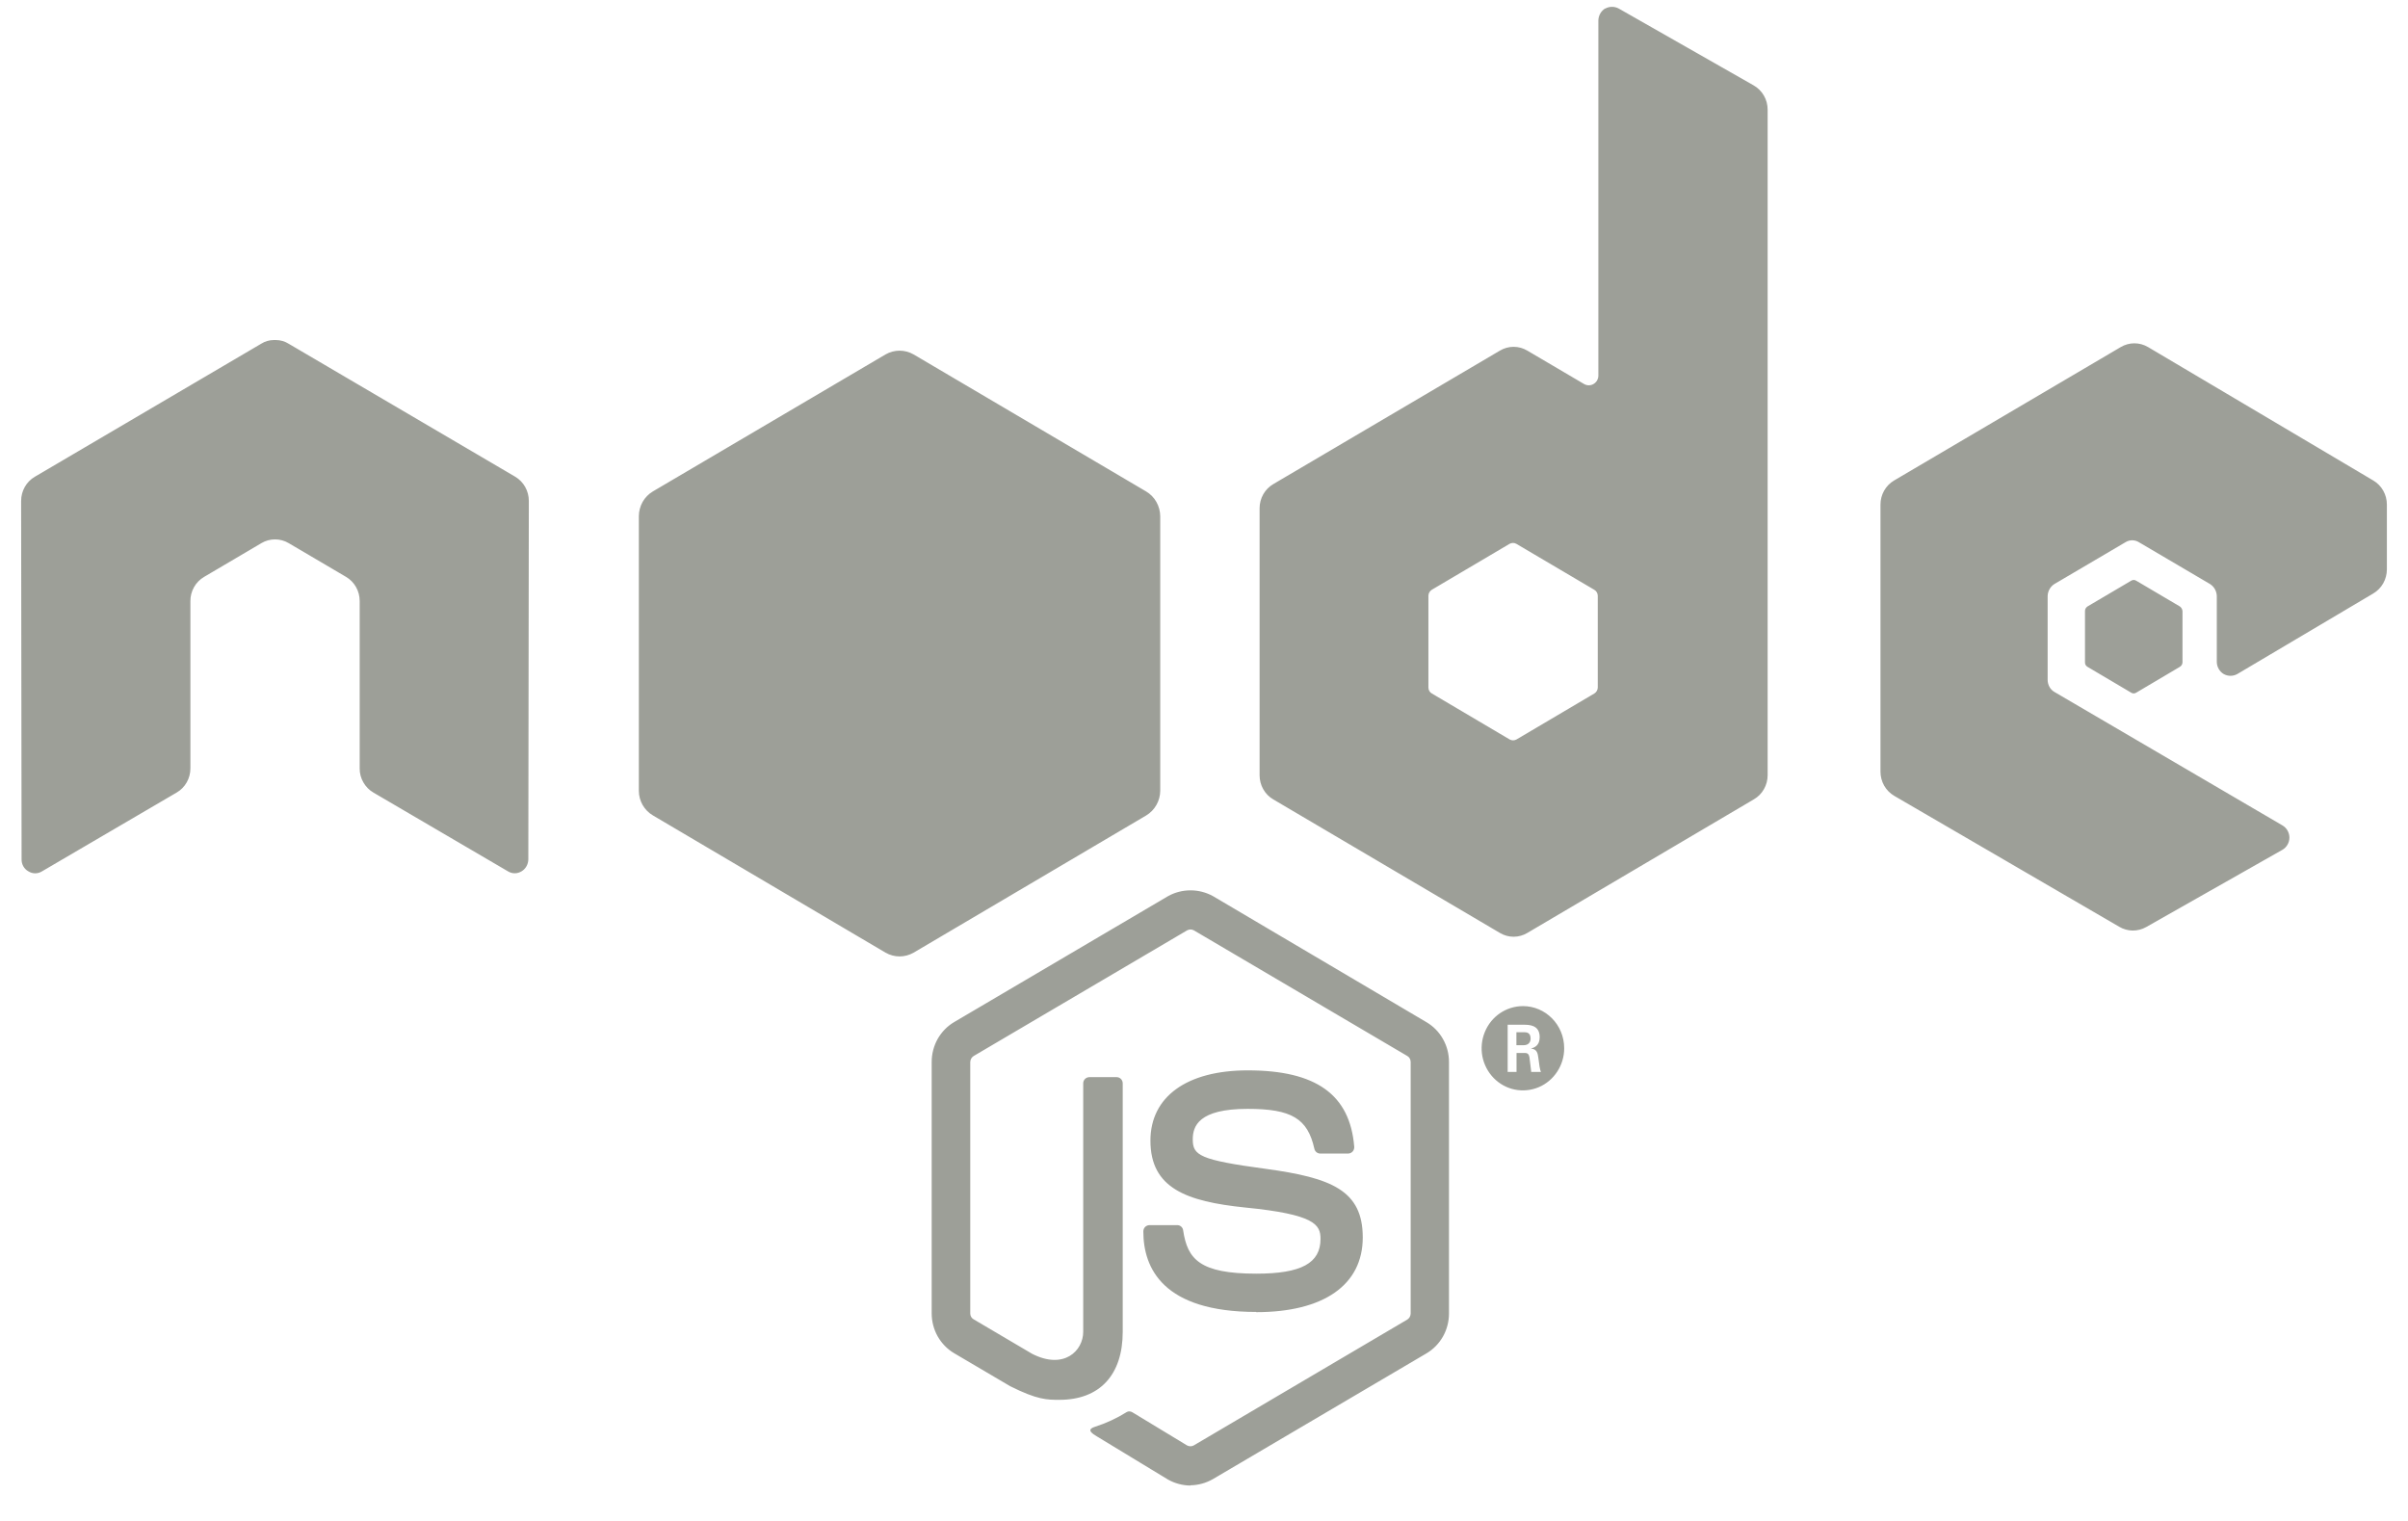 <svg width="57" height="36" viewBox="0 0 57 36" fill="none" xmlns="http://www.w3.org/2000/svg">
<path fill-rule="evenodd" clip-rule="evenodd" d="M12.196 11.284C12.294 11.342 12.375 11.425 12.432 11.526C12.488 11.626 12.518 11.74 12.518 11.855L12.506 20.337C12.506 20.454 12.445 20.565 12.347 20.623C12.298 20.653 12.242 20.67 12.184 20.67C12.127 20.67 12.071 20.653 12.022 20.623L8.838 18.759C8.74 18.702 8.658 18.619 8.601 18.518C8.543 18.418 8.513 18.304 8.514 18.188V14.225C8.514 14.108 8.484 13.994 8.427 13.894C8.37 13.794 8.288 13.71 8.189 13.653L6.834 12.856C6.735 12.797 6.624 12.767 6.51 12.767C6.397 12.767 6.285 12.797 6.187 12.856L4.829 13.656C4.731 13.714 4.649 13.797 4.593 13.897C4.536 13.998 4.506 14.112 4.507 14.227V18.188C4.507 18.304 4.477 18.418 4.42 18.518C4.363 18.619 4.281 18.702 4.182 18.759L0.993 20.625C0.945 20.655 0.889 20.671 0.833 20.671C0.777 20.671 0.722 20.655 0.674 20.625C0.623 20.598 0.581 20.556 0.553 20.506C0.524 20.456 0.51 20.398 0.511 20.34L0.5 11.858C0.5 11.621 0.623 11.401 0.825 11.284L6.184 8.135C6.272 8.079 6.374 8.049 6.478 8.049H6.534C6.639 8.049 6.742 8.079 6.831 8.135L12.196 11.284ZM37.737 16.416C37.762 16.402 37.783 16.381 37.797 16.356C37.812 16.331 37.82 16.302 37.821 16.273V14.102C37.821 14.044 37.788 13.987 37.737 13.959L35.895 12.873C35.87 12.859 35.842 12.851 35.814 12.851C35.785 12.851 35.757 12.859 35.732 12.873L33.893 13.959C33.869 13.974 33.848 13.995 33.834 14.02C33.82 14.044 33.812 14.073 33.812 14.102V16.273C33.812 16.331 33.842 16.388 33.896 16.416L35.735 17.502C35.786 17.531 35.847 17.531 35.898 17.502L37.737 16.416ZM37.995 0.205C38.044 0.177 38.099 0.162 38.155 0.162C38.212 0.161 38.267 0.175 38.317 0.202L41.509 2.02C41.61 2.077 41.694 2.16 41.753 2.262C41.812 2.363 41.842 2.479 41.842 2.597V18.348C41.842 18.464 41.812 18.578 41.755 18.678C41.698 18.779 41.616 18.862 41.517 18.919L36.152 22.083C36.054 22.141 35.943 22.172 35.829 22.172C35.715 22.172 35.604 22.141 35.506 22.083L30.141 18.922C30.042 18.865 29.96 18.782 29.903 18.681C29.846 18.581 29.816 18.467 29.816 18.351V12.03C29.816 11.914 29.846 11.8 29.903 11.699C29.96 11.599 30.042 11.516 30.141 11.458L35.506 8.298C35.604 8.24 35.715 8.209 35.829 8.209C35.943 8.209 36.054 8.24 36.152 8.298L37.496 9.089C37.531 9.109 37.57 9.12 37.609 9.12C37.649 9.119 37.688 9.109 37.722 9.088C37.756 9.068 37.785 9.039 37.805 9.004C37.824 8.969 37.835 8.93 37.835 8.889V0.485C37.836 0.428 37.851 0.372 37.879 0.322C37.907 0.272 37.947 0.23 37.995 0.2M56.5 13.476C56.5 13.591 56.471 13.705 56.414 13.806C56.358 13.906 56.276 13.989 56.178 14.047L52.961 15.953C52.911 15.981 52.855 15.996 52.798 15.996C52.742 15.996 52.686 15.981 52.636 15.953C52.587 15.924 52.547 15.882 52.519 15.832C52.49 15.782 52.475 15.725 52.474 15.668V14.11C52.473 14.053 52.457 13.996 52.43 13.947C52.402 13.896 52.362 13.855 52.314 13.824L50.634 12.836C50.585 12.805 50.529 12.788 50.472 12.788C50.414 12.788 50.358 12.805 50.309 12.836L48.629 13.824C48.581 13.855 48.541 13.896 48.514 13.947C48.486 13.996 48.471 14.053 48.47 14.11V16.093C48.47 16.208 48.531 16.322 48.632 16.379L54.028 19.537C54.078 19.566 54.119 19.608 54.148 19.658C54.177 19.709 54.193 19.767 54.193 19.825C54.193 19.884 54.177 19.942 54.148 19.992C54.119 20.043 54.078 20.085 54.028 20.114L50.802 21.943C50.705 21.998 50.595 22.026 50.483 22.026C50.372 22.024 50.263 21.994 50.166 21.937L44.838 18.837C44.739 18.779 44.657 18.696 44.6 18.596C44.543 18.495 44.513 18.381 44.513 18.265V11.944C44.513 11.828 44.542 11.714 44.599 11.614C44.655 11.514 44.737 11.431 44.835 11.373L50.2 8.215C50.298 8.157 50.41 8.126 50.523 8.126C50.637 8.126 50.749 8.157 50.847 8.215L56.178 11.373C56.276 11.431 56.358 11.514 56.414 11.614C56.471 11.714 56.5 11.828 56.5 11.944V13.476ZM28.178 35.162C27.992 35.16 27.809 35.111 27.646 35.019L25.96 33.996C25.708 33.853 25.832 33.802 25.913 33.773C26.181 33.688 26.438 33.569 26.677 33.419C26.718 33.4 26.76 33.403 26.803 33.427L28.1 34.213C28.147 34.239 28.212 34.239 28.256 34.213L33.313 31.233C33.337 31.218 33.356 31.197 33.37 31.173C33.383 31.148 33.391 31.121 33.392 31.093V25.137C33.392 25.08 33.364 25.023 33.313 24.995L28.259 22.02C28.235 22.007 28.208 22 28.181 22C28.154 22 28.127 22.007 28.102 22.02L23.048 24.995C23.024 25.01 23.004 25.03 22.99 25.055C22.976 25.08 22.968 25.109 22.967 25.137V31.09C22.967 31.147 22.998 31.201 23.046 31.227L24.432 32.044C25.182 32.427 25.641 31.976 25.641 31.521V25.643C25.641 25.558 25.708 25.495 25.79 25.495H26.431C26.509 25.495 26.576 25.558 26.576 25.643V31.524C26.576 32.547 26.028 33.133 25.078 33.133C24.784 33.133 24.555 33.133 23.911 32.81L22.586 32.03C22.424 31.934 22.29 31.797 22.196 31.631C22.103 31.466 22.054 31.278 22.054 31.087V25.135C22.054 24.944 22.103 24.756 22.196 24.59C22.29 24.425 22.424 24.287 22.586 24.192L27.649 21.211C27.812 21.121 27.995 21.074 28.181 21.074C28.366 21.074 28.549 21.121 28.713 21.211L33.767 24.195C33.928 24.29 34.063 24.427 34.156 24.592C34.25 24.757 34.299 24.944 34.299 25.135V31.09C34.299 31.281 34.25 31.469 34.157 31.634C34.063 31.8 33.929 31.937 33.767 32.033L28.71 35.01C28.547 35.103 28.364 35.154 28.178 35.156M29.74 31.053C27.528 31.053 27.064 30.015 27.064 29.147C27.064 29.061 27.131 28.998 27.212 28.998H27.864C27.899 28.997 27.933 29.009 27.96 29.033C27.986 29.056 28.003 29.088 28.007 29.124C28.108 29.804 28.399 30.147 29.738 30.147C30.804 30.147 31.258 29.898 31.258 29.324C31.258 28.989 31.129 28.744 29.472 28.581C28.088 28.438 27.232 28.127 27.232 26.998C27.232 25.958 28.094 25.335 29.536 25.335C31.154 25.335 31.955 25.909 32.056 27.141C32.058 27.161 32.056 27.182 32.049 27.202C32.043 27.222 32.032 27.24 32.019 27.255C32.005 27.27 31.988 27.283 31.97 27.291C31.951 27.299 31.931 27.304 31.91 27.304H31.252C31.22 27.304 31.188 27.293 31.162 27.272C31.137 27.251 31.119 27.222 31.112 27.189C30.953 26.475 30.572 26.246 29.533 26.246C28.368 26.246 28.234 26.658 28.234 26.969C28.234 27.346 28.394 27.455 29.962 27.666C31.518 27.878 32.258 28.175 32.258 29.29C32.258 30.413 31.334 31.058 29.735 31.058L29.74 31.053ZM35.895 24.74H36.063C36.203 24.74 36.231 24.643 36.231 24.583C36.231 24.432 36.127 24.432 36.068 24.432H35.895V24.74ZM35.688 24.255H36.063C36.192 24.255 36.446 24.255 36.446 24.549C36.446 24.752 36.318 24.795 36.239 24.82C36.388 24.832 36.399 24.929 36.418 25.063V25.075L36.421 25.086C36.432 25.175 36.449 25.32 36.477 25.372H36.245L36.242 25.335L36.203 25.02C36.189 24.955 36.166 24.923 36.091 24.923H35.898V25.372H35.688V24.255ZM37.026 24.809C37.027 25.006 36.97 25.2 36.862 25.364C36.755 25.529 36.603 25.657 36.424 25.733C36.245 25.808 36.049 25.828 35.859 25.79C35.669 25.752 35.495 25.657 35.358 25.517C35.221 25.377 35.128 25.199 35.09 25.006C35.053 24.812 35.072 24.611 35.147 24.429C35.221 24.246 35.346 24.091 35.508 23.981C35.669 23.872 35.858 23.814 36.052 23.814C36.578 23.814 37.026 24.249 37.026 24.812M50.444 13.747C50.462 13.734 50.484 13.727 50.507 13.727C50.529 13.727 50.551 13.734 50.57 13.747L51.597 14.353C51.616 14.365 51.631 14.382 51.642 14.401C51.654 14.42 51.66 14.442 51.662 14.464V15.676C51.66 15.724 51.638 15.76 51.597 15.785L50.57 16.393C50.551 16.406 50.529 16.413 50.507 16.413C50.484 16.413 50.462 16.406 50.444 16.393L49.416 15.785C49.397 15.775 49.38 15.759 49.369 15.74C49.358 15.72 49.353 15.698 49.354 15.676V14.464C49.354 14.417 49.375 14.38 49.416 14.353L50.444 13.747ZM21.626 8.389C21.525 8.331 21.41 8.3 21.294 8.3C21.178 8.3 21.064 8.331 20.962 8.389L15.452 11.633C15.352 11.693 15.268 11.779 15.21 11.882C15.153 11.986 15.122 12.102 15.122 12.221V18.717C15.122 18.957 15.25 19.182 15.458 19.302L20.962 22.549C21.064 22.607 21.178 22.638 21.294 22.638C21.41 22.638 21.525 22.607 21.626 22.549L27.131 19.302C27.231 19.242 27.315 19.157 27.373 19.054C27.432 18.952 27.463 18.835 27.464 18.717V12.221C27.463 12.102 27.432 11.985 27.374 11.882C27.316 11.779 27.232 11.693 27.131 11.633L21.626 8.389Z" fill="#9D9F98"/>
</svg>
